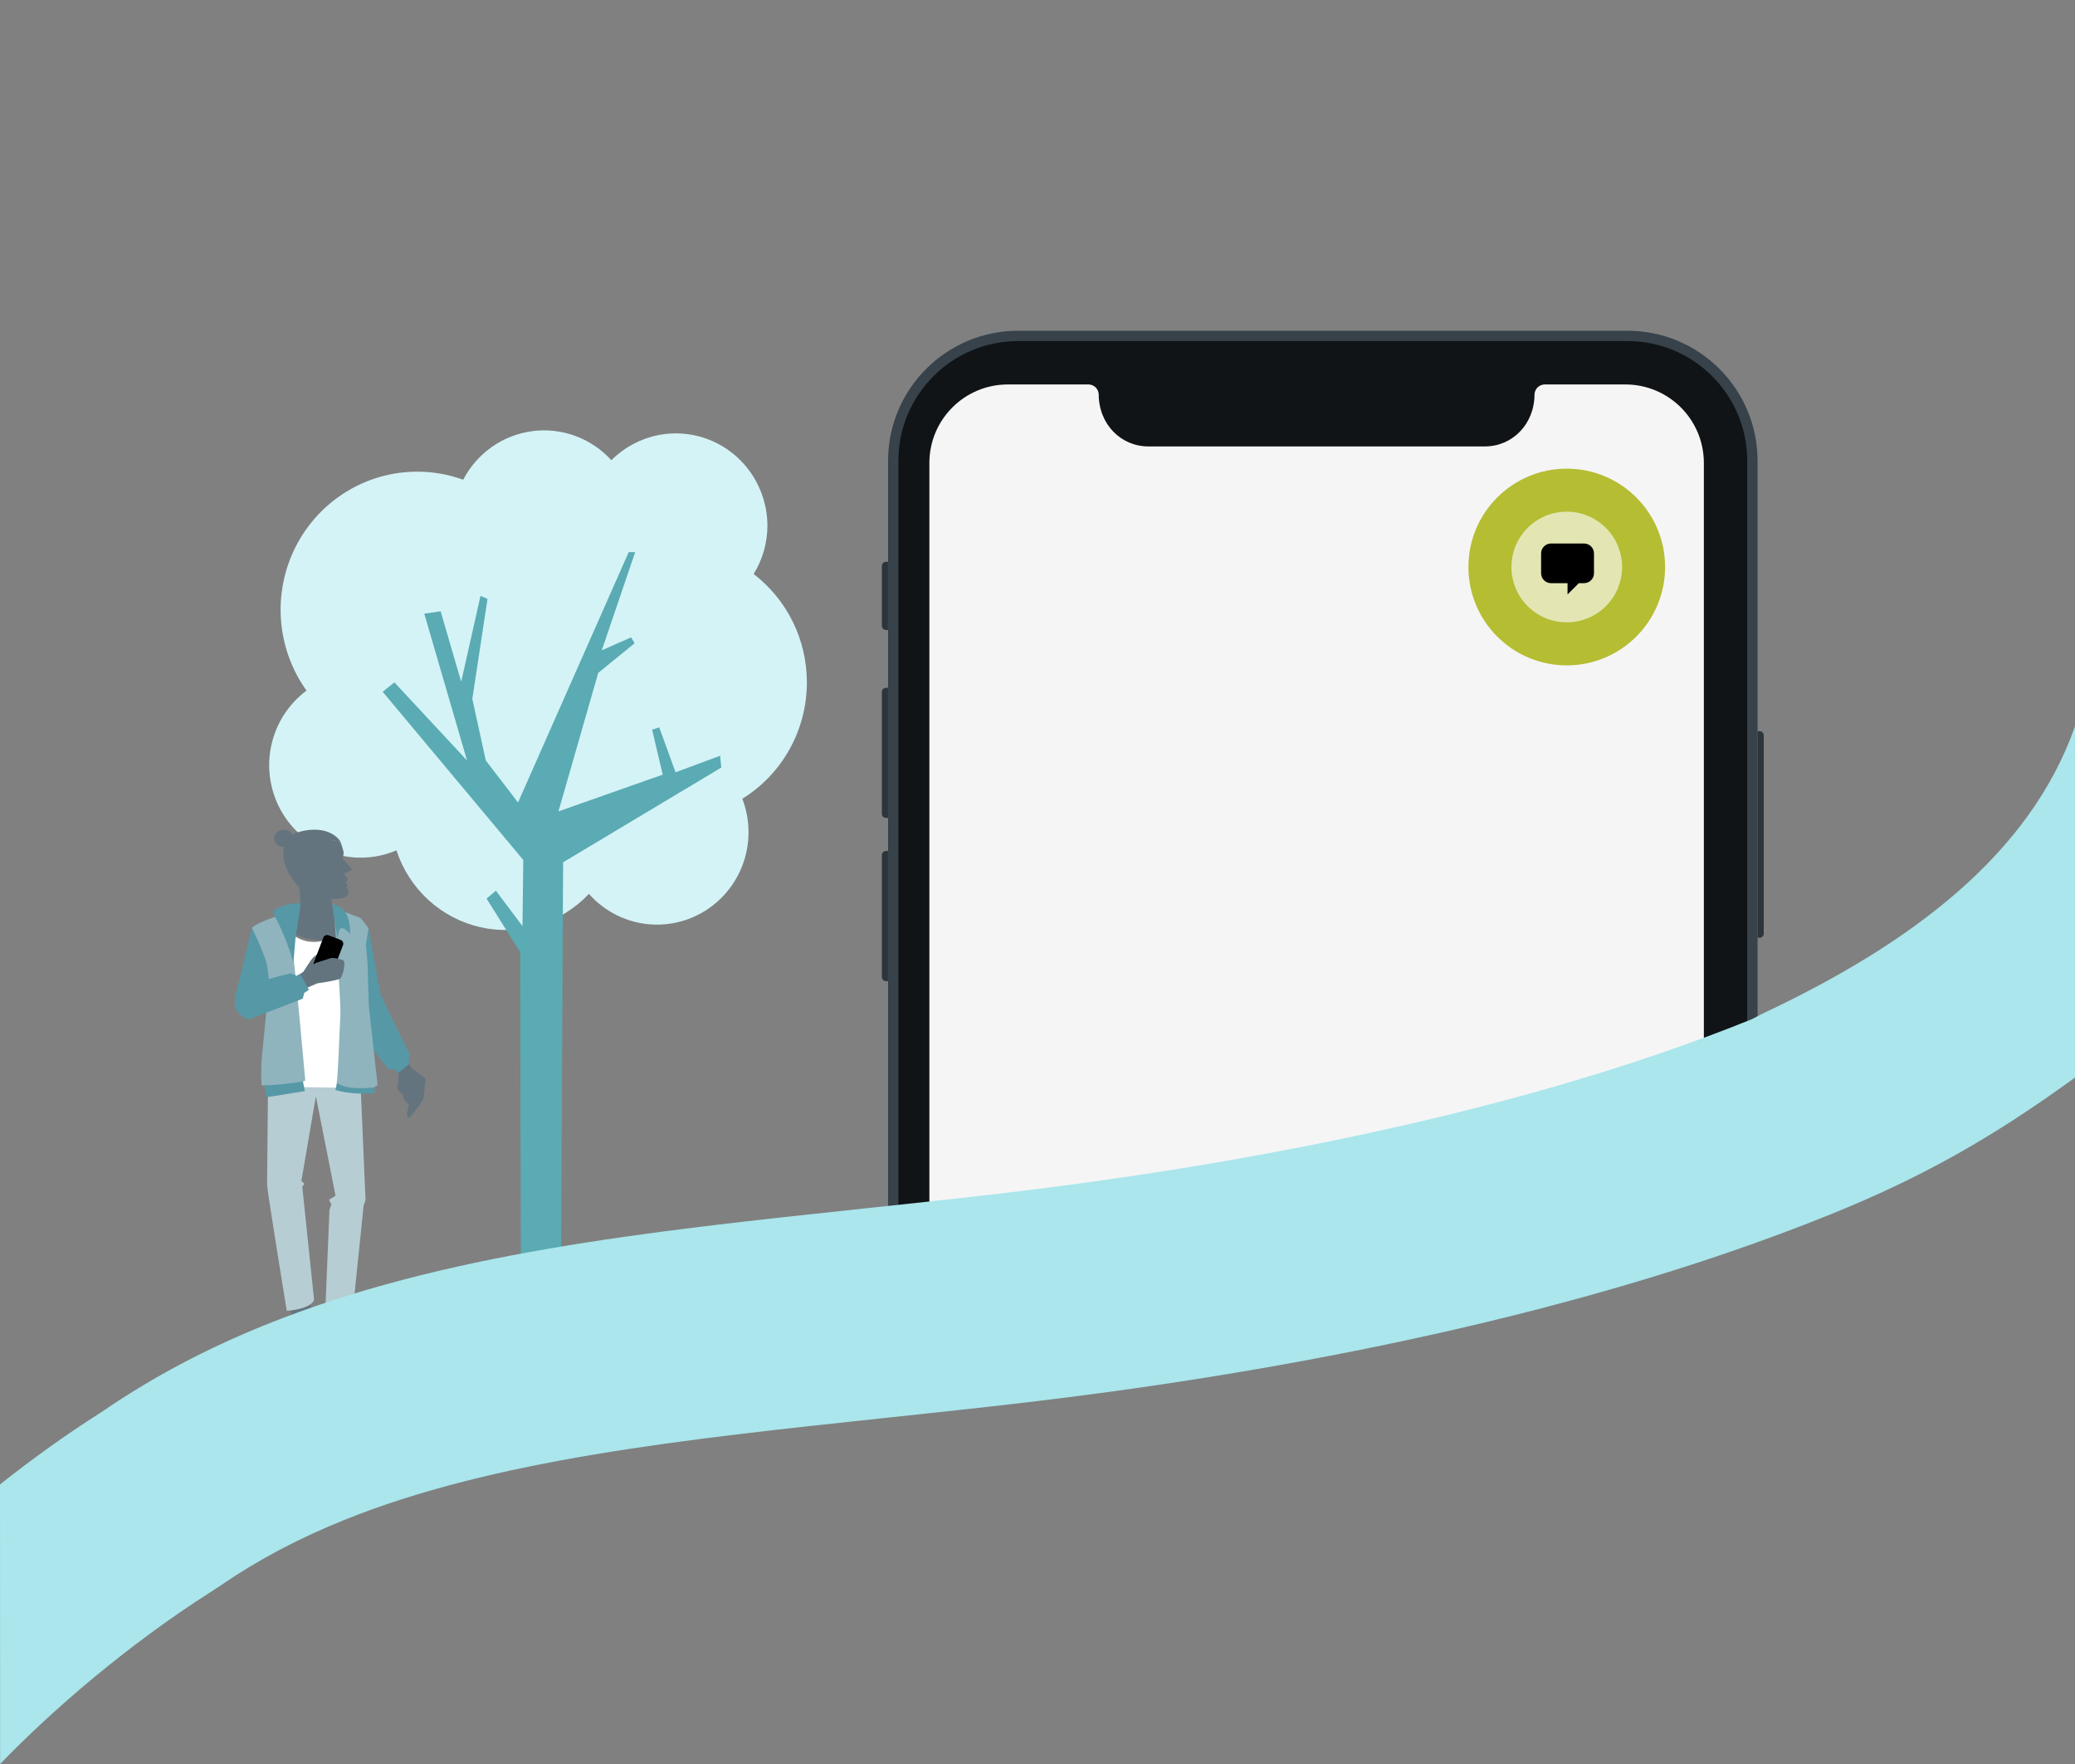 <svg width="320" height="272" viewBox="0 0 320 272" fill="none" xmlns="http://www.w3.org/2000/svg">
<rect x="0" y="0" width="320" height="272" fill="#808080" stroke="none"/>
<g clip-path="url(#clip0)">
<path d="M124.433 105.227C124.436 101.99 123.697 98.796 122.273 95.896C120.85 92.996 118.781 90.469 116.228 88.512C117.603 86.29 118.337 83.724 118.348 81.103C118.351 78.286 117.527 75.531 115.982 73.186C114.437 70.841 112.238 69.011 109.665 67.926C107.091 66.841 104.257 66.551 101.52 67.092C98.782 67.632 96.265 68.979 94.285 70.963C92.756 69.283 90.849 67.999 88.726 67.219C86.603 66.439 84.326 66.186 82.085 66.481C79.845 66.776 77.708 67.61 75.854 68.914C74 70.218 72.483 71.952 71.431 73.972C69.159 73.147 66.763 72.726 64.35 72.73C60.467 72.729 56.66 73.812 53.348 75.86C50.036 77.907 47.349 80.838 45.583 84.331C43.816 87.823 43.039 91.741 43.337 95.651C43.635 99.561 44.997 103.312 47.273 106.49C44.484 108.56 42.545 111.592 41.824 115.01C41.102 118.429 41.648 121.996 43.359 125.034C45.07 128.073 47.825 130.371 51.103 131.492C54.38 132.614 57.951 132.48 61.138 131.118C62.099 134.056 63.797 136.693 66.068 138.771C68.339 140.849 71.104 142.296 74.094 142.973C77.084 143.649 80.197 143.531 83.128 142.63C86.059 141.729 88.709 140.075 90.819 137.831C93.023 140.316 96.021 141.941 99.29 142.423C102.559 142.904 105.892 142.212 108.707 140.466C111.522 138.721 113.642 136.033 114.697 132.87C115.752 129.708 115.674 126.272 114.479 123.162C117.52 121.285 120.033 118.649 121.776 115.508C123.519 112.368 124.434 108.827 124.433 105.227Z" fill="#D4F3F6"/>
<path d="M80.335 202.387L80.218 146.825L75.035 138.559L76.476 137.339L80.579 142.81L80.695 132.595L59.018 106.672L60.82 105.216L72.024 117.262L65.431 94.626L67.954 94.262L71.123 105.12L74.102 91.885L75.183 92.346L72.84 107.764L74.918 117.262L79.89 123.74L96.956 85.139H97.953L92.801 100.28L97.327 98.278L97.868 99.188L92.26 103.749L86.123 125.111L102.203 119.446L100.571 112.519L101.663 112.155L104.186 119.082L111.055 116.534L111.235 118.354L86.844 132.959L86.483 202.387H80.335Z" fill="#5AABB3"/>
<path d="M47.672 204.526L48.776 204.139C48.25 203.104 47.946 201.972 47.884 200.813L44.764 201.15L45.02 204.27L47.672 204.526Z" fill="#64747F"/>
<path d="M51.116 203.178L51.652 201.544L54.46 201.394L54.322 202.436L55.477 203.777L52.925 205.587L51.116 203.178Z" fill="#64747F"/>
<path d="M48.133 202.411C48.291 202.609 48.417 202.83 48.508 203.066C48.678 203.48 48.796 203.914 48.857 204.357C48.884 204.743 48.884 205.131 48.857 205.518L48.932 205.904C48.932 205.904 48.058 205.992 46.505 207.395C46.081 207.776 44.933 208.961 44.14 208.993C43.348 209.024 41.121 208.793 40.909 208.568C40.697 208.344 40.946 207.62 40.946 207.62L43.479 206.085L44.452 204.357C44.452 204.357 44.228 202.91 45.388 202.829C46.549 202.748 47.26 204.526 47.26 204.526L48.395 203.446L48.133 202.411Z" fill="#455560"/>
<path d="M51.383 202.386C50.908 202.757 50.546 203.253 50.335 203.818C50.125 204.383 50.075 204.995 50.192 205.587L50.098 206.179C51.088 206.571 52.157 206.725 53.218 206.628C55.8 207.027 58.432 206.994 61.004 206.529C61.004 206.529 61.147 205.905 61.004 205.649C61.004 205.649 57.26 204.682 56.886 204.613L55.563 203.584L53.342 204.345L51.209 202.985L51.383 202.386Z" fill="#455560"/>
<path d="M55.214 202.704C54.603 202.852 54.057 203.195 53.658 203.681C53.259 204.167 53.03 204.771 53.006 205.399L55.551 203.584L55.214 202.704Z" fill="#455560"/>
<path d="M55.532 165.508L41.346 165.633C41.346 165.633 41.202 181.991 41.19 182.708C41.177 183.426 44.222 202.124 44.222 202.124C44.222 202.124 47.803 201.93 48.439 200.464L46.617 182.995L46.948 182.521L46.474 182.116L48.714 169.045L51.746 184.374L50.735 184.998L51.103 185.722L50.81 186.539L50.186 201.6L54.484 201.375L56.075 185.903L56.375 185.079L55.532 165.508Z" fill="#B6CDD3"/>
<path d="M44.178 143.279L45.712 167.61L53.343 167.735C53.343 167.735 54.621 157.129 54.11 155.638C53.598 154.147 52.681 143.691 52.681 143.691C52.681 143.691 48.146 147.434 44.178 143.285" fill="white"/>
<path d="M47.459 134.364C47.459 134.364 47.316 132.206 47.341 131.912C47.366 131.619 46.892 129.049 46.892 129.049C46.892 129.049 51.995 129.629 52.463 129.729C52.707 130.31 52.891 130.914 53.012 131.532L52.837 132.449C53.361 132.935 53.836 133.472 54.253 134.052C54.291 134.264 53.056 134.676 53.056 134.676C53.056 134.676 51.421 136.779 49.088 136.51C48.37 136.429 47.459 134.377 47.459 134.377" fill="#64747F"/>
<path d="M45.145 143.903C45.652 142.375 46.034 140.808 46.287 139.218C46.356 138.594 45.931 134.433 45.931 134.433C46.25 134.429 46.566 134.374 46.867 134.27C46.867 134.27 47.791 136.31 48.545 136.822C49.356 137.064 50.196 137.194 51.041 137.209L51.203 139.667C51.637 141.407 51.976 143.169 52.22 144.945C52.22 144.945 47.884 145.475 45.139 143.903" fill="#64747F"/>
<path d="M44.521 134.638C43.932 133.61 43.651 132.434 43.71 131.251C43.75 130.677 43.935 130.123 44.248 129.64C44.562 129.158 44.992 128.763 45.5 128.493C46.193 128.175 50.417 126.902 52.513 129.741C52.513 129.741 48.882 129.254 48.532 129.672C47.796 130.533 48.589 130.92 48.495 132.031C48.435 132.907 48.181 133.759 47.753 134.526L46.106 135.531L46.218 136.997C45.601 136.253 45.034 135.469 44.521 134.651" fill="#64747F"/>
<path d="M52.962 134.545C52.611 134.871 52.2 135.125 51.752 135.294C51.128 135.506 50.348 136.173 49.649 136.067C49.208 136.01 48.794 135.827 48.454 135.541C48.114 135.254 47.864 134.876 47.734 134.451L46.748 134.564C46.873 135.374 47.097 136.166 47.416 136.922C47.594 137.314 47.863 137.658 48.201 137.926C48.538 138.193 48.934 138.378 49.356 138.463C50.457 138.657 51.581 138.674 52.687 138.513C53.205 138.407 53.711 138.132 53.736 137.565C53.761 136.997 53.399 136.941 53.399 136.941C53.399 136.941 53.916 136.429 53.293 136.142C53.293 136.142 53.654 135.737 53.573 135.437L52.962 134.545Z" fill="#64747F"/>
<path d="M45.145 128.93C45.082 128.672 44.938 128.442 44.735 128.271C44.532 128.101 44.28 127.999 44.016 127.982C43.811 127.93 43.597 127.926 43.391 127.97C43.185 128.014 42.991 128.104 42.825 128.234C42.659 128.364 42.525 128.531 42.433 128.72C42.341 128.91 42.293 129.118 42.294 129.329C42.238 130.003 43.067 130.733 44.165 130.627C44.362 129.995 44.696 129.416 45.145 128.93Z" fill="#64747F"/>
<path d="M45.581 140.359C45.581 140.359 39.679 142.025 38.831 143.104C38.831 143.104 40.896 147.341 41.252 149.849C41.607 152.357 40.628 160.136 40.391 162.95C40.261 164.423 40.247 165.904 40.347 167.38C40.347 167.38 45.488 167.586 47.079 166.606C47.079 166.606 45.631 150.466 45.238 147.465C45.238 147.465 45.45 141.152 45.581 140.359Z" fill="#8FB4BE"/>
<path d="M46.717 166.743L47.017 168.234C47.017 168.234 41.358 169.177 41.139 169.17C40.96 168.586 40.845 167.983 40.796 167.374C42.775 167.292 44.746 167.084 46.698 166.75" fill="#5698A6"/>
<path d="M46.318 139.249C46.318 139.249 42.967 139.349 42.05 140.646C43.39 143.103 44.461 145.696 45.245 148.382C45.245 148.382 45.376 147.135 45.519 145.263C45.656 143.535 46.268 140.478 46.28 140.166L46.318 139.249Z" fill="#5698A6"/>
<path d="M46.73 133.603C46.73 133.603 46.73 132.979 46.218 132.836C46.106 132.816 45.992 132.819 45.882 132.844C45.771 132.868 45.667 132.915 45.575 132.981C45.482 133.046 45.404 133.129 45.344 133.226C45.284 133.322 45.244 133.429 45.226 133.541C45.154 133.856 45.155 134.185 45.231 134.5C45.307 134.815 45.455 135.108 45.663 135.356C46.061 135.638 46.529 135.805 47.017 135.836L46.73 133.603Z" fill="#64747F"/>
<path d="M62.095 168.796C62.095 168.796 61.353 168.172 61.253 167.823C61.253 167.823 61.515 165.951 61.515 165.72C61.177 165.025 60.785 164.358 60.342 163.724L62.095 162.382L63.343 164.56C63.343 164.56 65.427 166.219 65.658 166.319C65.658 166.319 65.327 169.058 65.296 169.401C65.265 169.744 63.343 172.209 63.243 172.259C63.144 172.308 62.657 172.377 62.788 171.691C62.919 171.005 63.412 167.592 63.412 167.592C63.412 167.592 62.164 168.141 62.108 168.796" fill="#64747F"/>
<path d="M63.462 169.308C63.462 169.308 63.169 170.062 62.975 170.131C62.782 170.2 62.227 169.545 62.096 168.796C62.096 168.796 62.258 167.798 62.776 167.548C62.939 167.458 63.119 167.402 63.304 167.383C63.489 167.363 63.677 167.381 63.855 167.436C64.017 167.523 63.749 168.684 63.462 169.276" fill="#64747F"/>
<path d="M56.836 143.105L58.795 153.885H59.369L59.113 154.228L63.237 162.695L62.969 163.318L63.237 163.942L61.365 165.49L60.847 164.866H59.893L57.017 161.122L56.855 154.509C56.855 154.509 54.84 147.023 56.855 143.13" fill="#5698A6"/>
<path d="M56.874 155.089L56.662 148.227C56.662 148.227 56.568 147.016 56.419 145.619L56.83 143.123L55.626 141.557C55.626 141.557 52.888 140.547 51.446 139.929C51.446 139.929 52.625 154.415 52.488 156.555C52.351 158.695 52.139 167.105 51.758 167.979C53.69 168.547 55.721 168.7 57.716 168.428L57.791 167.548L58.234 167.342L56.874 155.089Z" fill="#8FB4BE"/>
<path d="M57.791 167.661C57.791 167.661 53.542 168.235 52.007 166.987L51.733 168.085C53.675 168.599 55.694 168.751 57.691 168.534L57.791 167.661Z" fill="#5698A6"/>
<path d="M51.209 139.443C51.209 139.443 51.914 143.972 52.17 145.438C52.17 145.438 51.652 141.358 53.998 144.016C53.998 144.016 54.279 139.686 51.209 139.443Z" fill="#5698A6"/>
<path d="M38.831 143.105L36.48 152.893L36.086 153.099L36.517 153.268C36.517 153.268 41.196 153.767 41.539 153.555C41.539 153.555 41.583 150.061 41.028 148.233C40.429 146.47 39.694 144.755 38.831 143.105Z" fill="#5698A6"/>
<path d="M46.823 149.786C46.823 149.786 47.959 147.99 48.208 147.721C48.458 147.453 49.843 146.474 49.843 146.474C49.843 146.474 50.167 147.035 49.843 147.36C49.518 147.684 48.932 148.177 48.932 148.177L47.684 150.41L46.823 149.786Z" fill="#64747F"/>
<path d="M50.385 146.031C50.467 146.249 50.229 146.548 49.843 146.692C49.456 146.835 49.088 146.767 49.007 146.542C48.925 146.318 49.163 146.024 49.543 145.881C49.924 145.737 50.304 145.806 50.385 146.031Z" fill="white"/>
<path d="M52.538 144.93L50.666 144.217C50.344 144.094 49.984 144.256 49.861 144.578L48.406 148.396C48.283 148.718 48.445 149.079 48.767 149.202L50.639 149.915C50.96 150.037 51.321 149.876 51.444 149.554L52.899 145.735C53.021 145.413 52.86 145.053 52.538 144.93Z" fill="black"/>
<path d="M48.664 148.495L51.16 147.696C51.762 147.734 52.356 147.855 52.925 148.058C53.399 148.32 52.856 150.554 52.482 150.872C52.108 151.19 48.945 151.621 48.945 151.621L45.9 152.937L45.831 150.51L48.664 148.495Z" fill="#64747F"/>
<path d="M46.256 150.142L45.775 150.466L44.764 150.08L41.402 150.959L37.097 152.681L36.673 153.093L36.479 153.286C36.479 153.286 35.069 155.982 38.351 157.198L46.692 153.991L46.923 153.093L47.641 152.638L46.256 150.142Z" fill="#5698A6"/>
<g clip-path="url(#clip1)">
<path fill-rule="evenodd" clip-rule="evenodd" d="M271.044 112.746H271.363C271.715 112.746 272 113.031 272 113.383V143.959C272 144.31 271.715 144.596 271.363 144.596H271.044V112.746Z" fill="#2C353B"/>
<path fill-rule="evenodd" clip-rule="evenodd" d="M136 131.855C136 131.504 136.285 131.218 136.637 131.218H136.956V151.284H136.637C136.285 151.284 136 150.999 136 150.647V131.855Z" fill="#2C353B"/>
<path fill-rule="evenodd" clip-rule="evenodd" d="M136 106.693C136 106.341 136.285 106.056 136.637 106.056H136.956V126.122H136.637C136.285 126.122 136 125.837 136 125.485V106.693Z" fill="#2C353B"/>
<path fill-rule="evenodd" clip-rule="evenodd" d="M136 87.265C136 86.913 136.285 86.628 136.637 86.628H136.956V97.138H136.637C136.285 97.138 136 96.853 136 96.501V87.265Z" fill="#2C353B"/>
<path fill-rule="evenodd" clip-rule="evenodd" d="M136.956 71.066C136.956 59.984 145.939 51 157.021 51H250.979C262.061 51 271.045 59.984 271.045 71.066V304.209C271.045 315.29 262.061 324.274 250.979 324.274H157.021C145.939 324.274 136.956 315.29 136.956 304.209V71.066Z" fill="#37424A"/>
<path fill-rule="evenodd" clip-rule="evenodd" d="M138.548 71.066C138.548 60.863 146.819 52.593 157.021 52.593H250.979C261.181 52.593 269.452 60.863 269.452 71.066V304.208C269.452 314.411 261.181 322.681 250.979 322.681H157.021C146.819 322.681 138.548 314.411 138.548 304.208V71.066Z" fill="#101416"/>
<path fill-rule="evenodd" clip-rule="evenodd" d="M177.087 68.836H229.002C233.224 68.836 236.647 65.413 236.647 60.794C236.69 59.977 237.343 59.324 238.157 59.283L250.661 59.281C257.345 59.281 262.764 64.7 262.764 71.384V305.801C262.764 312.485 257.345 317.904 250.661 317.904H155.429C148.744 317.904 143.326 312.485 143.326 305.801V71.384C143.326 64.7 148.744 59.281 155.429 59.281H167.93C168.746 59.324 169.4 59.977 169.441 60.792C169.443 65.413 172.865 68.836 177.087 68.836Z" fill="#F5F5F6"/>
<circle cx="241.62" cy="87.431" r="15.166" fill="#B5BD33"/>
<circle cx="241.62" cy="87.431" r="13.27" fill="#B5BD33"/>
<circle cx="241.62" cy="87.431" r="8.531" fill="#E3E6B3"/>
<path d="M237.665 85.334C237.665 84.49 238.35 83.805 239.194 83.805H244.29C245.134 83.805 245.819 84.49 245.819 85.334V88.392C245.819 89.236 245.134 89.921 244.29 89.921H243.482L241.742 91.66V89.921H239.194C238.35 89.921 237.665 89.236 237.665 88.392V85.334Z" fill="black"/>
</g>
<path d="M32.844 245.25C19.637 253.635 8.02 263.714 0.017 272L0 228.892C5.11 224.844 10.24 221.178 15.373 217.914L16.121 217.419C23.686 212.269 31.796 207.974 40.912 204.292C68.199 193.266 99.679 189.915 133.003 186.371L133.107 186.36C139.937 185.633 146.992 184.883 154.137 184.047C185.879 180.34 231.764 172.669 270.137 157.168L271.869 156.269C294.848 145.456 313.03 131.755 320 112L320 166.156C307.174 175.472 296.354 181.573 282.259 187.268C240.546 204.12 191.606 212.349 157.892 216.287C150.721 217.126 143.715 217.871 136.931 218.593L136.779 218.609L136.707 218.616L136.431 218.646C105.415 221.945 76.124 225.062 53.034 234.394C46.051 237.214 39.908 240.461 34.252 244.321L34.043 244.463L32.844 245.25Z" fill="#AAE6EC"/>
</g>
<defs>
<clipPath id="clip0">
<rect width="320" height="272" fill="white"/>
</clipPath>
<clipPath id="clip1">
<rect width="136" height="136.932" fill="white" transform="translate(136 51)"/>
</clipPath>
</defs>
</svg>
